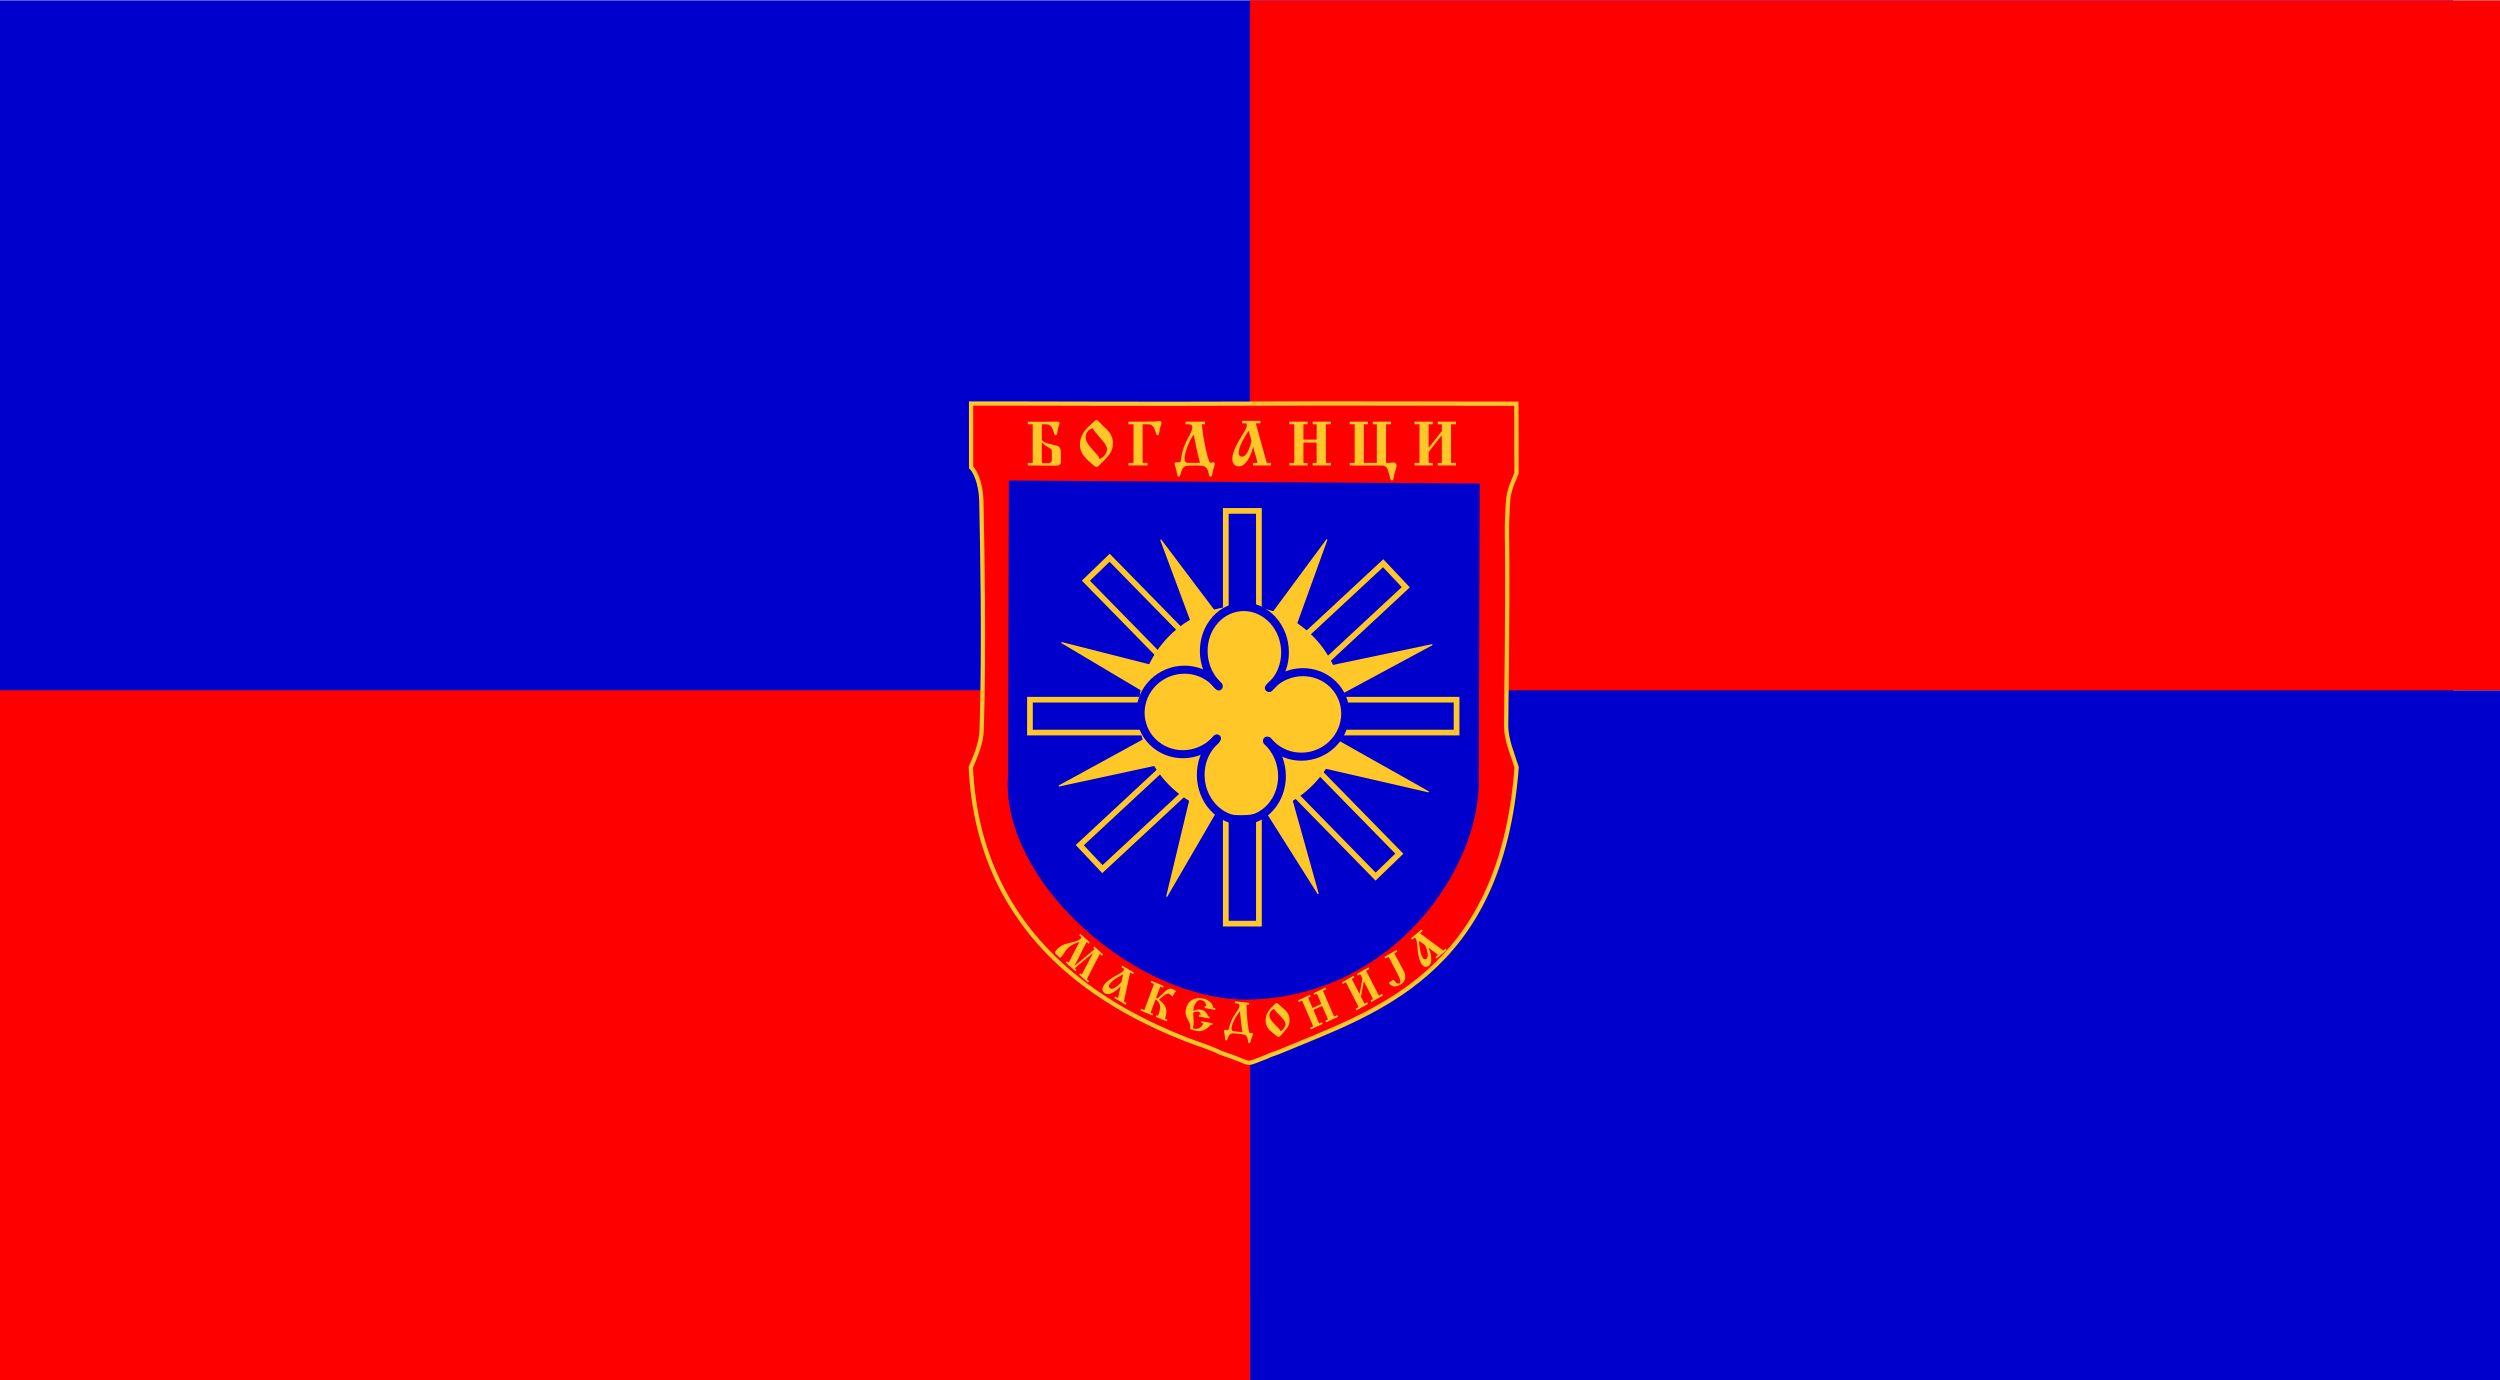 <?xml version="1.0" encoding="UTF-8"?>
<svg version="1.1" viewBox="0 0 875 483" xmlns="http://www.w3.org/2000/svg" xmlns:cc="http://creativecommons.org/ns#" xmlns:dc="http://purl.org/dc/elements/1.1/" xmlns:rdf="http://www.w3.org/1999/02/22-rdf-syntax-ns#" xmlns:xlink="http://www.w3.org/1999/xlink">
<g transform="translate(0 -569.36)">
<rect x="-.026" y="569.48" width="858.59" height="453.74" ry="0" fill="#00c"/>
<rect x="437.53" y="810.96" width="437.56" height="241.49" ry="0" fill="#00c"/>
<rect x="437.53" y="569.48" width="437.56" height="241.49" ry="0" fill="#f00"/>
<rect x="-.028" y="810.97" width="437.56" height="241.49" ry="0" fill="#f00"/>
<g transform="matrix(1.001 0 0 .994 338.71 708.9)">
<path d="m-237.89 332.32c-0.202-0.217-0.488-1.793-0.46-2.534 0.044-1.183 0.265-2.019 1.068-4.039 0.866-2.18 1.19-3.429 1.055-4.067-0.081-0.38-0.129-0.401-0.652-0.276-0.471 0.113-0.576 0.086-0.629-0.163-0.061-0.285 0.03-0.322 1.984-0.792 1.932-0.465 2.052-0.476 2.111-0.203 0.044 0.207-0.049 0.33-0.325 0.432l-0.387 0.143 1.891 4.303c1.04 2.366 1.923 4.242 1.962 4.167 0.039-0.074-4e-3 -2.099-0.095-4.499-0.091-2.4-0.159-4.489-0.15-4.642 0.012-0.214-0.069-0.259-0.347-0.192-0.269 0.065-0.379 0.01-0.427-0.212-0.061-0.285 0.03-0.322 1.914-0.775 1.884-0.453 1.981-0.462 2.042-0.177 0.052 0.242-0.03 0.322-0.433 0.419-0.443 0.107-0.481 0.154-0.351 0.438 0.266 0.579 3.905 8.832 3.915 8.878 5e-3 0.025 0.232-9e-3 0.504-0.074 0.345-0.083 0.509-0.051 0.543 0.105 0.04 0.188-0.258 0.298-1.859 0.683-1.601 0.385-1.915 0.423-1.956 0.235-0.027-0.125 0.077-0.254 0.234-0.292 0.16-0.038 0.261-0.168 0.233-0.298-0.065-0.303-3.243-7.516-3.34-7.581-0.041-0.027-0.084 0.051-0.095 0.174-0.028 0.32 0.284 7.974 0.334 8.198 0.023 0.103 0.201 0.148 0.395 0.102 0.22-0.053 0.371 1.7e-4 0.401 0.139 0.041 0.189-0.281 0.304-2.071 0.734-1.79 0.431-2.127 0.475-2.167 0.286-0.032-0.151 0.094-0.259 0.385-0.329 0.345-0.083 0.408-0.154 0.308-0.349-0.069-0.135-0.81-1.814-1.647-3.732-0.837-1.918-1.581-3.53-1.653-3.584-0.184-0.135-0.833 2.83-0.829 3.788 3e-3 0.517 0.198 1.531 0.575 2.967l0.572 2.182-1.209 0.291c-0.746 0.18-1.26 0.235-1.344 0.145z" color="#000000" opacity="0" stroke-width="2"/>
<g transform="translate(302.86 59.285)">
<path d="m-301.68-35.108c1.202 1.049 3.441 5.298 3.576 11.863 0.315 15.338 1.042 50.619 0.121 80.477-0.156 5.064-2.239 9.461-3.804 13.279 2.873 61.499 49.284 85.498 75.594 95.933 4.482 1.778 7.393 2.418 11.762 4.597 12.522 4.078 7.233 4.672 16.034 1.397 0.918-0.561 3.34-1.269 4.342-1.694 33.139-14.061 77.645-26.988 83.116-100.23-1.491-4.879-3.732-9.729-3.671-14.8 0.971-80.179-0.259-61.088 0.598-77.948 0.272-5.36 2.132-8.274 3.037-10.805l-0.063-24.471c-16.192 0.021-66.855-0.201-95.508-0.029-28.666 0.172-79.484-0.101-95.144-0.033z" fill="#f00" stroke="#ffc728" stroke-width="1.5"/>
<path d="m-288.48-30.476 164.63 1.068-0.336 105.56c-0.095 29.772-29.224 74.229-79.091 76.111-40.046 1.512-88.375-41.584-85.479-78.959z" fill="#00c"/>
<g transform="matrix(.907 0 0 .96 -28.106 -2.318)" fill="#ffc728">
<path d="m-274.55-34.797c-2.005-0.016-4.004-0.031-4.443-0.035l-0.797-6e-3v-0.476-0.476h0.953 0.953v-7.084-7.084h-0.953-0.953v-0.483-0.483l0.715 0.027c1.124 0.043 8.388 0.033 9.124-0.013 0.993-0.061 1.901-0.055 2.066 0.014 0.17 0.071 0.308 0.286 0.341 0.533 0.029 0.212-0.021 0.391-0.297 1.067-0.233 0.572-0.293 0.816-0.415 1.691-0.168 1.215-0.233 1.426-0.487 1.585-0.18 0.113-0.486 0.089-0.636-0.05-0.129-0.12-0.141-0.149-0.371-0.916-0.528-1.763-1.177-2.606-2.215-2.874-0.203-0.052-0.525-0.074-1.334-0.088l-1.067-0.019v2.898 2.898l0.238 0.206c0.924 0.797 1.12 0.869 4.167 1.525 1.099 0.237 1.716 0.389 1.849 0.456 0.392 0.199 0.73 0.633 0.91 1.17 0.191 0.571 0.215 0.928 0.202 3.036l-0.012 1.969-0.137 0.278c-0.157 0.319-0.384 0.529-0.721 0.665-0.209 0.085-0.287 0.089-1.628 0.094-0.775 0.002-3.049-0.009-5.054-0.024zm3.357-1.049c0.71-0.337 0.703-0.31 0.703-2.616 0-2.034-6e-3 -2.083-0.291-2.36-0.095-0.092-0.385-0.287-0.644-0.433s-0.734-0.414-1.052-0.594c-0.712-0.403-1.093-0.684-1.54-1.139l-0.345-0.35v3.776c0 2.983 0.011 3.78 0.052 3.795 0.116 0.043 1.303 0.094 2.021 0.087l0.768-0.008 0.33-0.157z" color="#000000"/>
<path d="m-253.54-34.316c-0.672-0.316-2.441-1.787-3.887-3.233-0.902-0.902-1.185-1.274-1.575-2.072-0.476-0.974-0.654-1.773-0.656-2.962-2e-3 -0.798 0.031-1.082 0.207-1.789 0.277-1.114 0.883-2.278 1.743-3.348 0.56-0.697 1.473-1.565 2.793-2.656 0.237-0.196 0.575-0.487 0.751-0.647 0.462-0.421 0.822-0.569 1.133-0.466 0.112 0.037 0.372 0.271 0.966 0.868 0.447 0.45 1.223 1.181 1.724 1.625 1.494 1.323 2.212 2.138 2.686 3.051 0.446 0.859 0.64 1.63 0.677 2.701 0.061 1.752-0.335 3.029-1.358 4.381-0.411 0.544-1.024 1.189-2.474 2.604-2.062 2.013-2.268 2.159-2.729 1.942zm1.894-3.056c0.628-0.334 1.17-0.789 1.638-1.374 0.443-0.553 0.682-1.08 0.77-1.699 0.081-0.567-0.089-1.178-0.542-1.943-0.395-0.668-0.828-1.183-3.228-3.84-0.968-1.071-1.295-1.49-1.518-1.94-0.087-0.176-0.162-0.325-0.167-0.332-0.03-0.04-0.629 0.144-0.91 0.28-1.274 0.619-2.097 2.222-1.826 3.559 0.181 0.892 0.754 1.885 1.831 3.174 0.248 0.296 0.964 1.06 1.592 1.698s1.23 1.284 1.337 1.436c0.222 0.312 0.462 0.807 0.505 1.041 0.035 0.187 0.054 0.185 0.517-0.061z" color="#000000"/>
<path d="m-240.96-35.304 0.012-0.466 0.963-0.011 0.963-0.011v-7.083-7.083h-0.974-0.974v-0.476-0.476h4.772c4.968 0 5.594-0.017 6.372-0.175 0.242-0.049 0.603-0.09 0.815-0.091 0.324-0.003 0.397 0.01 0.497 0.084 0.173 0.129 0.268 0.319 0.291 0.586 0.018 0.21-4e-3 0.307-0.194 0.839-0.318 0.888-0.402 1.192-0.499 1.795-0.236 1.477-0.301 1.699-0.549 1.854-0.1 0.063-0.182 0.079-0.334 0.066-0.323-0.028-0.402-0.14-0.63-0.899-0.583-1.937-1.176-2.726-2.259-3.008-0.211-0.055-0.528-0.073-1.539-0.088l-1.274-0.018v7.087 7.087h0.953 0.953v0.476 0.476h-3.688-3.688l0.012-0.466z" color="#000000"/>
<path d="m-221.85-30.809c-0.079-0.04-0.176-0.128-0.215-0.197-0.04-0.07-0.162-0.615-0.277-1.243-0.183-0.995-0.236-1.205-0.483-1.906-0.153-0.433-0.303-0.877-0.334-0.986-0.11-0.391 0.053-0.751 0.39-0.862 0.102-0.034 0.29-0.038 0.625-0.015 0.729 0.05 0.88 0.044 1.009-0.041 0.261-0.171 0.357-0.472 0.526-1.659 0.371-2.602 1.281-4.992 3.004-7.892 1.155-1.943 1.517-3.291 1.057-3.927-0.24-0.332-0.599-0.423-1.664-0.423h-0.74v-0.476-0.476h3.77 3.77v0.476 0.476h-0.647-0.647l0.028 0.28c0.104 1.05 0.321 2.655 0.525 3.884 0.595 3.578 1.733 8.245 2.296 9.424 0.15 0.313 0.362 0.58 0.462 0.58 0.03 0 0.215-0.056 0.413-0.124 0.413-0.143 0.807-0.166 1.014-0.059 0.075 0.039 0.157 0.134 0.204 0.238 0.127 0.28 0.103 0.522-0.109 1.126-0.438 1.243-0.54 1.623-0.698 2.597-0.122 0.752-0.186 0.938-0.381 1.109-0.179 0.157-0.312 0.19-0.515 0.13-0.299-0.09-0.429-0.349-0.577-1.154-0.273-1.479-0.895-2.343-1.926-2.676-0.55-0.178-0.844-0.201-2.836-0.222-2.367-0.026-3.486 0.037-4.132 0.231-0.296 0.089-0.643 0.316-0.893 0.584-0.459 0.492-0.66 0.924-0.995 2.144-0.195 0.711-0.291 0.897-0.542 1.05-0.161 0.098-0.295 0.1-0.481 0.007zm8.449-5.025c0-0.024-0.185-0.737-0.412-1.585-0.815-3.051-1.038-4.021-1.658-7.194-0.162-0.831-0.305-1.52-0.317-1.533-0.024-0.024-0.06 0.02-0.46 0.574-1.268 1.754-2.612 4.985-3.018 7.254-0.099 0.555-0.102 1.398-5e-3 1.712 0.131 0.423 0.433 0.67 0.945 0.77 0.273 0.054 4.925 0.055 4.925 0.002z" color="#000000"/>
<path d="m-199.01-34.548c-1.395-0.277-2.101-1.535-1.884-3.356 0.133-1.113 0.505-2.239 1.24-3.748 0.649-1.332 1.259-2.358 2.851-4.797 1.224-1.874 1.419-2.317 1.418-3.216-8.9e-4 -0.691 0.098-0.624-0.916-0.624h-0.865v-0.456-0.456h3.542 3.542v0.456 0.456h-0.895c-0.833 0-0.894 0.005-0.876 0.072 0.011 0.04 0.959 3.302 2.107 7.249l2.088 7.177 0.797 1.66e-4 0.797 1.65e-4v0.476 0.476h-3.44-3.44l0.012-0.466 0.012-0.466 0.864-0.011 0.864-0.011-0.028-0.113c-0.044-0.176-1.637-5.698-1.664-5.768-0.03-0.077-0.038-0.052-0.262 0.782-0.238 0.888-0.524 1.64-0.953 2.511-0.572 1.162-1.257 2.152-1.936 2.801-0.785 0.75-1.518 1.078-2.39 1.068-0.23-0.003-0.493-0.019-0.584-0.038zm2.403-3.609c0.653-0.244 1.317-1.041 1.948-2.335 0.515-1.057 0.813-1.925 0.989-2.881l0.098-0.531-0.518-1.815c-0.285-0.998-0.526-1.824-0.536-1.835-0.048-0.052-0.895 1.194-1.516 2.228-1.33 2.214-2.048 3.842-2.271 5.147-0.146 0.855-0.052 1.398 0.307 1.772 0.342 0.357 0.945 0.457 1.499 0.25z" color="#000000"/>
<path d="m-178.94-35.314v-0.476h0.953 0.953v-7.084-7.084h-0.953-0.953v-0.476-0.476h3.521 3.521v0.476 0.476h-0.808-0.808v2.817 2.817h2.548 2.548v-2.817-2.817h-0.766-0.766v-0.476-0.476h3.501 3.501v0.476 0.476h-0.953-0.953v7.084 7.084h0.953 0.953v0.476 0.476h-3.501-3.501v-0.476-0.476h0.767 0.767l-0.011-3.718-0.011-3.718-2.537-0.011-2.537-0.011v3.728 3.728l0.797 0.011 0.797 0.011 0.012 0.466 0.012 0.466h-3.522-3.522v-0.476z" color="#000000"/>
<path d="m-139.72-29.463c-0.076-0.051-0.179-0.177-0.229-0.28-0.05-0.103-0.225-0.708-0.388-1.346-0.379-1.479-0.549-2.027-0.761-2.463-0.301-0.618-0.734-0.957-1.5-1.171l-0.331-0.093-6.369-0.012-6.369-0.012v-0.475-0.475h0.953 0.953v-7.084-7.084h-0.953-0.953v-0.476-0.476h3.521 3.521v0.476 0.476h-0.808-0.808v7.084 7.084h2.506 2.506v-7.084-7.084h-0.787-0.787v-0.476-0.476h3.521 3.521v0.476 0.476h-0.953-0.953v7.084 7.084l0.632-2.48e-4c0.372-1.66e-4 0.913-0.034 1.315-0.083 0.87-0.105 1.252-0.106 1.471-0.004 0.335 0.156 0.567 0.514 0.622 0.96 0.043 0.352-0.068 0.844-0.456 2.027-0.409 1.247-0.532 1.715-0.643 2.453-0.093 0.614-0.193 0.871-0.387 0.989-0.177 0.108-0.435 0.102-0.607-0.014v-6e-6z" color="#000000"/>
<path d="m-130.68-35.314v-0.476h0.953 0.953v-7.084-7.084h-0.953-0.953v-0.476-0.476h3.521 3.521v0.476 0.476h-0.808-0.808v4.329c0 2.381 0.014 4.328 0.031 4.327 0.017-0.001 1.164-1.39 2.548-3.087l2.517-3.084v-1.242-1.242h-0.787-0.787v-0.476-0.476h3.521 3.521v0.476 0.476h-0.953-0.953v7.084 7.084h0.953 0.953v0.476 0.476h-3.522-3.522l0.012-0.466 0.012-0.466 0.777-0.011 0.777-0.011v-5.083c0-4.36-8e-3 -5.074-0.058-5.022-0.032 0.033-1.178 1.428-2.548 3.099l-2.49 3.038v1.984 1.984l0.797 0.011 0.797 0.011 0.012 0.466 0.012 0.466h-3.522-3.522v-0.476z" color="#000000"/>
</g>
<g transform="matrix(1 -.007 .007 1 -.979 -1.338)" fill="#ffc728">
<path d="m-255.2 149.48c-0.537-0.445-0.73-1.057-0.557-1.771 0.066-0.273 0.438-0.971 0.669-1.253 0.904-1.109 2.115-1.971 4.922-3.504 0.982-0.536 1.21-0.682 1.478-0.945 0.188-0.184 0.419-0.535 0.499-0.756l0.047-0.131-0.503-0.301-0.503-0.301 0.152-0.285 0.152-0.285 2.041 1.224 2.041 1.224-0.152 0.285-0.152 0.285-0.519-0.311c-0.405-0.243-0.521-0.302-0.525-0.272-5e-3 0.022-0.51 2.328-1.127 5.124l-1.121 5.085 0.461 0.277 0.461 0.277-0.152 0.285-0.152 0.285-1.979-1.187-1.979-1.187 0.152-0.285 0.152-0.285 0.506 0.303c0.47 0.282 0.507 0.299 0.516 0.25 6e-3 -0.029 0.195-0.882 0.421-1.895 0.521-2.34 0.503-2.257 0.481-2.251-0.01 2e-3 -0.139 0.138-0.287 0.3-1.462 1.603-3.371 2.62-4.537 2.418-0.351-0.061-0.634-0.19-0.906-0.416zm2.335-1.458c0.237 0.068 0.476 0.053 0.799-0.05 0.833-0.265 2.028-1.192 2.771-2.152l0.162-0.209 0.289-1.283c0.159-0.705 0.288-1.29 0.285-1.3-3e-3 -0.022-0.046-2e-3 -0.547 0.251-1.093 0.553-2.426 1.417-3.167 2.053-0.367 0.315-0.722 0.688-0.94 0.989-0.343 0.474-0.423 0.95-0.215 1.284 0.13 0.208 0.316 0.346 0.563 0.416z" color="#000000"/>
<path d="m-242.52 155.46 0.114-0.304 0.59 0.251 0.59 0.251 1.726-4.594 1.726-4.594-0.59-0.251-0.59-0.251 0.114-0.304 0.114-0.304 2.163 0.92 2.163 0.92-0.114 0.304-0.114 0.304-0.485-0.206-0.485-0.206-0.749 1.993-0.749 1.993 0.261 0.111 0.261 0.111 0.162-0.139c0.089-0.076 0.274-0.254 0.411-0.395 0.362-0.373 1.594-1.536 1.999-1.888 0.905-0.787 1.496-1.058 2.202-1.011 0.182 0.012 0.258 0.035 0.614 0.187 0.441 0.188 0.666 0.332 0.926 0.594 0.109 0.11 0.132 0.148 0.105 0.178-0.427 0.473-0.583 0.687-0.753 1.032-0.097 0.197-0.206 0.435-0.242 0.529-0.093 0.246-0.106 0.255-0.267 0.186-0.108-0.046-0.212-0.133-0.477-0.401-0.316-0.318-0.356-0.35-0.59-0.464-0.243-0.118-0.257-0.122-0.462-0.106-0.415 0.031-1.115 0.422-1.943 1.082-0.53 0.423-1.168 0.995-1.15 1.032 6e-3 0.018 0.132 0.121 0.275 0.231 0.597 0.459 1.174 1.067 1.536 1.617 0.244 0.371 0.506 0.973 0.6 1.381 0.085 0.366 0.125 0.87 0.102 1.278-0.031 0.554-0.19 1.317-0.378 1.82-0.149 0.399-0.176 0.352 0.31 0.559l0.416 0.177-0.114 0.304-0.114 0.304-1.914-0.814-1.914-0.814 0.114-0.304 0.114-0.304 0.275 0.117 0.275 0.117 0.164-0.436c0.376-1.004 0.607-2.053 0.596-2.717-4e-3 -0.282-0.072-0.667-0.164-0.934-0.131-0.381-0.495-0.912-0.856-1.25-0.169-0.158-0.47-0.399-0.531-0.425-0.044-0.019-0.091 0.1-0.925 2.319l-0.879 2.339 0.433 0.184 0.433 0.184-0.114 0.304-0.114 0.304-2.11-0.897-2.11-0.897 0.114-0.304z" color="#000000"/>
<path d="m-223.55 163.01c-0.561-0.145-1.089-0.328-1.517-0.525l-0.226-0.104 0.067-0.336c0.145-0.734-5e-3 -1.327-0.662-2.63-0.75-1.486-0.88-1.863-0.922-2.681-0.044-0.848 0.239-2.035 0.682-2.867 0.847-1.589 2.487-2.413 4.514-2.268 0.426 0.03 1.129 0.162 1.507 0.283 1.558 0.495 2.655 1.556 2.96 2.862l0.058 0.246 0.354 0.07 0.354 0.07-0.055 0.323-0.055 0.323-1.832-0.36-1.832-0.36 0.055-0.322 0.055-0.322 0.234 0.037 0.234 0.037-0.025-0.263c-0.104-1.09-0.658-1.736-1.657-1.933-0.485-0.095-0.892-0.023-1.274 0.226-0.556 0.363-1.035 1.127-1.302 2.076-0.091 0.322-0.279 1.449-0.25 1.494 8e-3 0.013 0.139-0.04 0.289-0.119 0.515-0.271 1.106-0.411 1.696-0.404 0.354 5e-3 0.972 0.125 1.271 0.249 0.907 0.375 1.592 1.138 1.776 1.979l0.042 0.187 0.301 0.059 0.301 0.059-0.058 0.338-0.058 0.338-1.837-0.369-1.837-0.369 0.048-0.332 0.048-0.332 0.278 0.055c0.214 0.042 0.28 0.045 0.285 0.015 0.019-0.111-0.118-0.469-0.267-0.699-0.206-0.318-0.338-0.398-0.731-0.445-0.488-0.059-0.925 0.017-1.292 0.224-0.339 0.191-0.323 0.154-0.316 0.729 6e-3 0.563 0.025 0.889 0.093 1.634 0.088 0.953 0.078 1.624-0.035 2.297-0.058 0.344-0.092 0.48-0.158 0.621-0.125 0.267-0.125 0.28-7e-3 0.357 0.16 0.105 0.857 0.231 1.202 0.217 1.009-0.041 1.715-0.52 2.23-1.512 0.228-0.44 0.243-0.403-0.202-0.491l-0.375-0.074 0.053-0.308 0.053-0.308 1.956 0.385 1.956 0.385-0.052 0.304-0.052 0.304-0.285-0.029-0.285-0.029-0.213 0.246c-1.037 1.201-2.513 1.948-3.884 1.968-0.275 4e-3 -1.006-0.103-1.402-0.206z" color="#000000"/>
<path d="m-212.81 166.51c-0.1-0.03-0.175-0.107-0.216-0.221-0.02-0.056-0.058-0.44-0.084-0.855-0.051-0.789-0.079-0.986-0.237-1.67-0.147-0.634-0.108-0.843 0.179-0.951 0.128-0.048 0.32-0.033 0.762 0.059 0.253 0.053 0.286 0.054 0.374 0.01 0.108-0.055 0.214-0.207 0.276-0.394 0.022-0.069 0.109-0.393 0.193-0.721 0.446-1.748 1.208-3.316 2.483-5.108 0.783-1.101 1.054-1.639 1.122-2.23 0.045-0.392-0.052-0.606-0.349-0.77-0.093-0.051-0.245-0.084-0.699-0.152l-0.58-0.086 0.035-0.323 0.035-0.323 2.48 0.312 2.48 0.312-0.035 0.326-0.035 0.326-0.423-0.053-0.423-0.053-5e-3 0.217c-0.028 1.533 0.086 3.78 0.292 5.765 0.239 2.299 0.484 3.676 0.711 4.001 0.078 0.112 0.144 0.122 0.402 0.058 0.306-0.075 0.481-0.067 0.626 0.031 0.137 0.093 0.191 0.22 0.177 0.419-0.013 0.179-0.046 0.269-0.272 0.75-0.254 0.539-0.406 0.955-0.556 1.52-0.14 0.528-0.197 0.655-0.343 0.761-0.087 0.063-0.13 0.074-0.243 0.061-0.253-0.032-0.353-0.237-0.383-0.789-0.064-1.143-0.449-1.839-1.183-2.139-0.399-0.162-0.735-0.222-2.28-0.402-1.546-0.18-1.777-0.192-2.192-0.11-0.324 0.064-0.61 0.257-0.859 0.579-0.207 0.269-0.359 0.58-0.593 1.22-0.125 0.341-0.25 0.551-0.355 0.595-0.094 0.039-0.205 0.051-0.28 0.028zm5.837-2.8c2e-3 -8e-3 -0.078-0.583-0.176-1.276-0.27-1.91-0.333-2.483-0.482-4.357-0.075-0.948-0.143-1.732-0.149-1.741-0.022-0.029-0.471 0.498-0.763 0.897-0.824 1.124-1.708 2.9-2.078 4.171-0.139 0.479-0.202 1.065-0.14 1.309 0.076 0.299 0.274 0.48 0.638 0.583 0.177 0.05 3.148 0.44 3.15 0.414z" color="#000000"/>
<path d="m-194.57 165.4c-0.751-0.39-2.905-2.265-3.386-2.948-0.489-0.693-0.747-1.361-0.865-2.237-0.18-1.33 0.187-2.709 1.058-3.979 0.381-0.556 0.882-1.114 1.732-1.929 0.155-0.148 0.369-0.364 0.477-0.479 0.322-0.344 0.635-0.462 0.841-0.317 0.051 0.036 0.281 0.252 0.512 0.479 0.23 0.228 0.768 0.713 1.195 1.078 1.418 1.212 1.907 1.812 2.249 2.76 0.263 0.727 0.349 1.674 0.227 2.488-0.104 0.695-0.348 1.286-0.815 1.974-0.097 0.144-0.518 0.663-0.934 1.155-1.265 1.494-1.755 1.991-2.002 2.032-0.081 0.014-0.145-4e-3 -0.288-0.078zm1.63-2.453c0.378-0.332 0.739-0.823 0.892-1.213 0.329-0.837 0.161-1.515-0.622-2.506-0.214-0.271-0.857-0.973-1.879-2.051-0.787-0.83-1.069-1.182-1.187-1.483-0.024-0.06-0.056-0.11-0.073-0.109-0.017-1.9e-4 -0.123 0.034-0.237 0.072-0.429 0.146-0.789 0.437-1.053 0.851-0.299 0.468-0.408 0.837-0.4 1.358 4e-3 0.284 0.018 0.386 0.078 0.585 0.141 0.476 0.416 0.955 0.894 1.564 0.388 0.493 0.762 0.894 1.617 1.729 0.911 0.891 1.067 1.092 1.209 1.564l0.038 0.126 0.27-0.163c0.148-0.089 0.353-0.236 0.454-0.325z" color="#000000"/>
<path d="m-183.24 162.59-0.127-0.301 0.567-0.26 0.567-0.26-1.912-4.545-1.913-4.544-0.567 0.26-0.567 0.26-0.127-0.301-0.127-0.301 2.112-0.969 2.112-0.969 0.127 0.301 0.127 0.301-0.477 0.219-0.477 0.219 0.76 1.807 0.76 1.807 1.533-0.703 1.533-0.703-0.76-1.807-0.76-1.807-0.464 0.213-0.464 0.213-0.127-0.301-0.127-0.301 2.112-0.969 2.112-0.969 0.127 0.301 0.127 0.301-0.58 0.266-0.58 0.266 1.913 4.545 1.912 4.544 0.58-0.266 0.58-0.266 0.127 0.301 0.127 0.301-2.112 0.969-2.112 0.969-0.127-0.301-0.127-0.301 0.464-0.213 0.464-0.213-1.012-2.385-1.012-2.385-1.529 0.693-1.529 0.693 1.008 2.396 1.008 2.396 0.477-0.219 0.477-0.219 0.127 0.301 0.127 0.301-2.112 0.969-2.112 0.969-0.127-0.301z" color="#000000"/>
<path d="m-167.23 156-0.146-0.29 0.548-0.306 0.548-0.306-2.201-4.384-2.201-4.384-0.548 0.306-0.548 0.306-0.146-0.29-0.146-0.291 2.041-1.139 2.041-1.139 0.146 0.29 0.146 0.29-0.46 0.257-0.46 0.257 1.349 2.686c1.173 2.336 1.351 2.678 1.365 2.627 9e-3 -0.032 0.243-1.265 0.52-2.74l0.503-2.681-0.387-0.773-0.387-0.773-0.448 0.25-0.448 0.25-0.146-0.29-0.146-0.29 2.041-1.139 2.041-1.139 0.146 0.29 0.146 0.29-0.56 0.312-0.56 0.312 2.201 4.384 2.201 4.384 0.56-0.312 0.56-0.312 0.146 0.291 0.146 0.291-2.041 1.139-2.041 1.139-0.146-0.29-0.146-0.29 0.448-0.25 0.448-0.25-1.58-3.148c-0.939-1.871-1.584-3.133-1.59-3.11-7e-3 0.021-0.24 1.253-0.521 2.739l-0.511 2.702 0.62 1.235 0.62 1.235 0.46-0.257 0.46-0.257 0.146 0.291 0.146 0.29-2.041 1.139-2.041 1.139-0.146-0.29z" color="#000000"/>
<path d="m-152.16 147.6c-1.464 0.647-2.708 0.351-3.423-0.815l-0.135-0.22 0.888-0.515 0.888-0.515 0.189 0.325c0.326 0.562 0.711 0.937 1.079 1.05 0.261 0.08 0.567 0.046 0.804-0.089 0.394-0.225 0.321-0.893-0.253-2.325-0.082-0.204-0.697-1.414-1.864-3.668l-1.742-3.363-0.557 0.323-0.557 0.323-0.15-0.288-0.15-0.288 2.122-1.231 2.122-1.231 0.15 0.288 0.15 0.288-0.545 0.316-0.545 0.316 1.711 3.262c1.562 2.978 1.72 3.289 1.816 3.57 0.632 1.846 0.113 3.316-1.494 4.228-0.164 0.093-0.391 0.21-0.504 0.26z" color="#000000"/>
<path d="m-271.05 136.61c-0.085-0.097-0.404-0.41-0.709-0.695l-0.555-0.519-0.011-0.126c-0.047-0.535 0.958-1.666 2.112-2.379 0.771-0.476 1.486-0.729 3.13-1.107 2.104-0.483 2.77-0.701 3.357-1.096 0.235-0.158 0.591-0.518 0.691-0.699l0.053-0.095-0.414-0.383-0.414-0.383 0.203-0.247 0.203-0.247 1.629 1.506 1.629 1.506-0.203 0.247-0.203 0.247-0.332-0.307c-0.257-0.237-0.335-0.299-0.346-0.27-9e-3 0.02-0.988 1.91-2.179 4.2-1.191 2.29-2.165 4.176-2.165 4.192 2.9e-4 0.016 1.582-1.287 3.515-2.896 1.933-1.609 3.533-2.939 3.557-2.955 0.038-0.027 0.02-0.051-0.205-0.259l-0.247-0.229 0.203-0.247 0.203-0.247 1.522 1.407 1.522 1.407-0.203 0.247-0.203 0.247-0.364-0.337-0.364-0.337-0.046 0.085c-0.025 0.047-1.061 2.038-2.3 4.424l-2.253 4.339 0.382 0.364 0.382 0.364-0.203 0.246-0.203 0.246-1.522-1.407-1.522-1.407 0.203-0.247 0.203-0.247 0.256 0.236c0.141 0.13 0.261 0.229 0.268 0.22 0.017-0.021 3.889-7.446 3.909-7.498 0.01-0.022 8e-3 -0.04-7.2e-4 -0.039-0.017 8.8e-4 -6.293 5.241-6.329 5.284-0.015 0.017 0.071 0.11 0.277 0.301l0.298 0.276-0.203 0.247-0.203 0.247-1.661-1.535-1.661-1.535 0.203-0.247 0.203-0.247 0.301 0.278c0.3 0.278 0.301 0.278 0.333 0.219 0.28-0.511 3.761-7.222 3.751-7.231-7e-3 -9e-3 -0.156 0.033-0.329 0.09-1.478 0.483-2.628 1.098-3.536 1.889-0.402 0.35-0.9 0.979-1.427 1.803-0.538 0.841-1.143 1.63-1.307 1.705-0.055 0.025-0.137 0.035-0.181 0.021-0.124-0.038-0.323-0.195-0.493-0.39z" color="#000000"/>
<path d="m-141.85 140.9c-0.591 0.354-1.196 0.307-1.758-0.138-0.213-0.168-0.681-0.801-0.844-1.138-0.302-0.629-0.556-1.435-0.742-2.356-0.192-0.952-0.301-1.833-0.468-3.775-0.103-1.203-0.144-1.48-0.274-1.845-0.09-0.255-0.31-0.617-0.474-0.779l-0.097-0.097-0.452 0.375-0.452 0.375-0.192-0.259-0.192-0.259 1.837-1.525 1.837-1.525 0.192 0.259 0.192 0.259-0.467 0.388c-0.364 0.302-0.46 0.393-0.435 0.409 0.018 0.011 1.842 1.397 4.055 3.079l4.023 3.058 0.415-0.345 0.415-0.345 0.192 0.259 0.192 0.259-1.781 1.479-1.781 1.479-0.192-0.259-0.192-0.259 0.455-0.378c0.423-0.351 0.452-0.38 0.412-0.409-0.023-0.017-0.751-0.572-1.617-1.234-0.866-0.661-1.599-1.216-1.629-1.233-0.046-0.026-0.047-0.012-1e-3 0.097 0.491 1.188 0.707 1.952 0.828 2.929 0.22 1.771-0.115 2.921-1.006 3.454zm-0.398-2.847c0.058-0.08 0.129-0.211 0.159-0.29 0.298-0.801-0.047-2.691-0.741-4.051l-0.122-0.239-1.019-0.782c-0.56-0.43-1.024-0.778-1.031-0.772-0.042 0.037 0.066 1.371 0.182 2.244 0.17 1.286 0.424 2.365 0.732 3.11 0.14 0.338 0.188 0.426 0.376 0.684 0.202 0.278 0.226 0.302 0.383 0.386 0.196 0.105 0.34 0.133 0.505 0.1 0.231-0.047 0.421-0.176 0.575-0.391z" color="#000000"/>
</g>
<rect x="-212.63" y="-19.772" width="11.576" height="145.33" fill="#00c" stroke="#ffc728" stroke-width="2"/>
<rect transform="rotate(90)" x="46.702" y="131.94" width="11.576" height="149.17" fill="#00c" stroke="#ffc728" stroke-width="2"/>
<rect transform="matrix(.683 .73 -.73 .683 0 0)" x="-108.69" y="114.2" width="11.576" height="145.33" fill="#00c" stroke="#ffc728" stroke-width="2"/>
<rect transform="matrix(.717 -.697 .697 .717 0 0)" x="-190.89" y="-178.88" width="11.576" height="145.33" fill="#00c" stroke="#ffc728" stroke-width="2"/>
<path transform="translate(-7.367 -1.052)" d="m-164.18 51.589c0 20.343-16.02 36.834-35.782 36.834s-35.782-16.491-35.782-36.834 16.02-36.834 35.782-36.834 35.782 16.491 35.782 36.834z" fill="#ffc728"/>
<path transform="matrix(.2 -.093 .415 .769 -137.03 -48.291)" d="m-443.83 47.952-63.834 0.894 31.143-55.729z" fill="#ffc728" stroke="#ffc728" stroke-linecap="round" stroke-width="2"/>
<path transform="matrix(.097 -.198 .805 .339 -217.91 -65.266)" d="m-443.83 47.952-63.834 0.894 31.143-55.729z" fill="#ffc728" stroke="#ffc728" stroke-linecap="round" stroke-width="2"/>
<path transform="matrix(-.2 -.094 .326 -.811 -326.21 65.284)" d="m-443.83 47.952-63.834 0.894 31.143-55.729z" fill="#ffc728" stroke="#ffc728" stroke-linecap="round" stroke-width="2"/>
<path transform="matrix(-.065 -.211 .819 -.304 -295.95 -25.69)" d="m-443.83 47.952-63.834 0.894 31.143-55.729z" fill="#ffc728" stroke="#ffc728" stroke-linecap="round" stroke-width="2"/>
<path transform="matrix(.188 .115 -.413 .77 -90.706 50.752)" d="m-443.83 47.952-63.834 0.894 31.143-55.729z" fill="#ffc728" stroke="#ffc728" stroke-linecap="round" stroke-width="2"/>
<path transform="matrix(.064 .211 -.821 .299 -115.96 130.06)" d="m-443.83 47.952-63.834 0.894 31.143-55.729z" fill="#ffc728" stroke="#ffc728" stroke-linecap="round" stroke-width="2"/>
<path transform="matrix(-.207 .077 -.35 -.801 -281.52 145.91)" d="m-443.83 47.952-63.834 0.894 31.143-55.729z" fill="#ffc728" stroke="#ffc728" stroke-linecap="round" stroke-width="2"/>
<path transform="matrix(-.092 .2 -.813 -.32 -191.53 172.11)" d="m-443.83 47.952-63.834 0.894 31.143-55.729z" fill="#ffc728" stroke="#ffc728" stroke-linecap="round" stroke-width="2"/>
<g transform="matrix(.361 .011 -.011 .378 224.93 31.731)" fill="none" stroke="#00c" stroke-linecap="round" stroke-width="7.98">
<path transform="matrix(-.572 .793 -.743 -.611 -2046.7 859.11)" d="m-1170.7-215.6c0 23.37-18.55 42.315-41.434 42.315-22.883 0-41.434-18.945-41.434-42.315 0-23.37 18.55-42.315 41.434-42.315 3.039 0 6.068 0.341 9.034 1.018"/>
<path transform="matrix(.793 .572 -.611 .743 -420.71 940.93)" d="m-1170.7-215.6c0 23.37-18.55 42.315-41.434 42.315-22.883 0-41.434-18.945-41.434-42.315 0-23.37 18.55-42.315 41.434-42.315 3.039 0 6.068 0.341 9.034 1.018"/>
<path transform="matrix(.572 -.793 .743 .611 -339.06 -684.55)" d="m-1170.7-215.6c0 23.37-18.55 42.315-41.434 42.315-22.883 0-41.434-18.945-41.434-42.315 0-23.37 18.55-42.315 41.434-42.315 3.039 0 6.068 0.341 9.034 1.018"/>
<path transform="matrix(-.793 -.572 .611 -.743 -1965 -767.16)" d="m-1170.7-215.6c0 23.37-18.55 42.315-41.434 42.315-22.883 0-41.434-18.945-41.434-42.315 0-23.37 18.55-42.315 41.434-42.315 3.039 0 6.068 0.341 9.034 1.018"/>
</g>
</g>
</g>
</g>
</svg>
